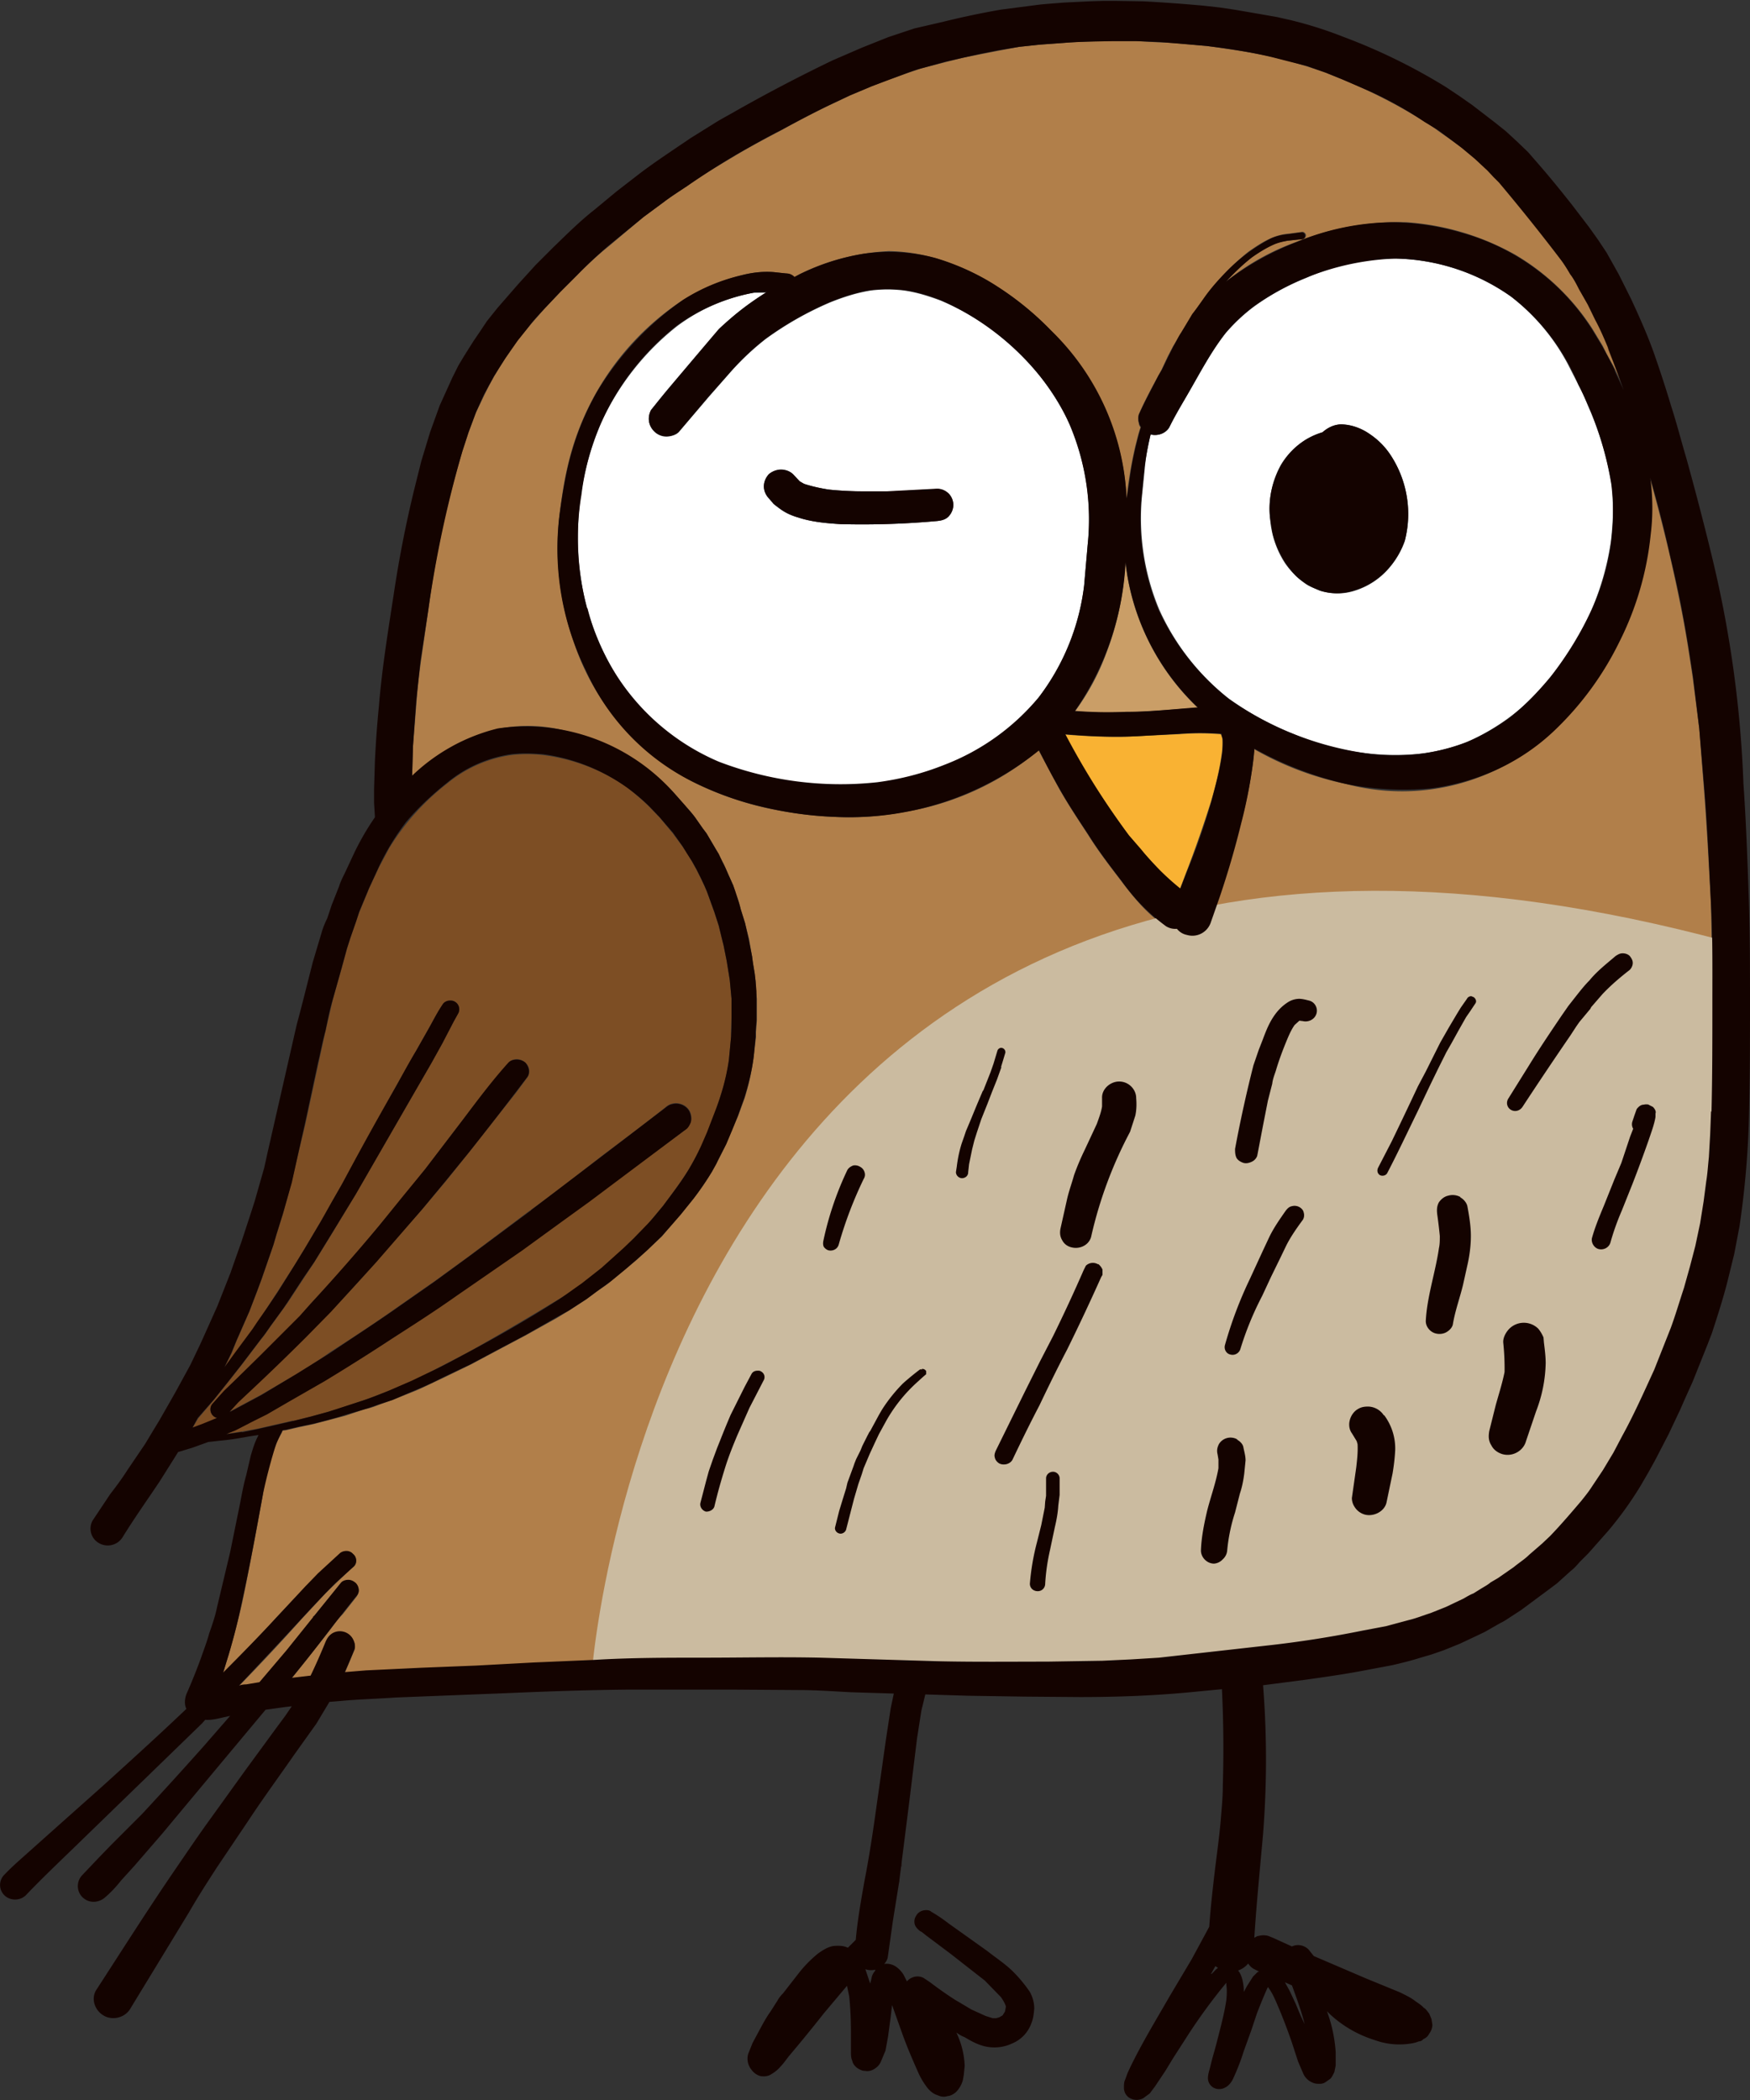 <svg width="400" height="480" xmlns="http://www.w3.org/2000/svg">
  <rect width="100%" height="100%" fill="#333333" stroke="none"/>
  <path d="M378.5 254.5l-.1.8c-.3 1.8-1 3.6-1.6 5.4a281.4 281.4 0 01-3.7 10l-2.4 6c-1 2.4-1.9 4.8-2.6 7.3-.3 1.1-1.5 1.8-2.6 1.5a2.1 2.1 0 01-1.5-2.6c.7-2.5 1.6-5 2.6-7.3l2.5-6 1.4-3.7 1.1-3.1 1-3 .7-1.8a2 2 0 01-.2-1.6l.5-1.5c.2-.5.3-1 .6-1.4.3-.5.8-1 1.5-1a2.4 2.4 0 011.2 0c.4 0 .7.3 1 .5.3.4.7 1 .6 1.5zm-14.8-24.3l-.2.4-2.5 3-.7 1A1373.8 1373.8 0 00348 253a2 2 0 01-2.6.7 1.8 1.8 0 01-.7-2.5l4.8-7.7a394 394 0 017.4-11.3l1.6-2.3c.7-1 1.4-2 2.2-2.8l2.5-3c1.8-2 4-3.8 6-5.6.6-.3 1-.6 1.7-.6.6 0 1.2.2 1.6.6.4.5.7 1 .7 1.6 0 .5-.3 1.2-.7 1.6a50.6 50.6 0 00-6.2 5.6l-2.6 3zm-10.4 81.4a32.1 32.1 0 01-2.2 11l-2.3 6.8a4.4 4.4 0 01-8 1c-.6-1-.6-2.1-.4-3.3l1.5-6c.7-2.5 1.5-5 2-7.5v-3.4l-.3-3.3c-.1-1 .6-2.4 1.4-3.1a4.7 4.7 0 016.5 0c.6.5 1 1.2 1.2 2l.2 1.1c.2 1.6.4 3.2.4 4.7zm-16-82.3l-1.3 1.9-.9 1.3-1.7 3-1.6 2.8-1.1 2.2-2 3.6-1.8 3.8-3 6.1c-2.2 4.7-4.4 9.4-6.8 14.1-.3.6-1.1.7-1.7.4-.5-.3-.7-1-.4-1.6l3-6a320.6 320.6 0 006.2-12.7l1.7-3.4 1.3-2.6 2-4 2-3.4 1.9-3.2.8-1.3 1.4-2c.2-.4.6-.6 1-.6l.5.1c.5.3.8 1 .4 1.5zm-1.9 60l-1 4.5c-.7 3-1.8 5.8-2.3 8.9-.1.7-.8 1.5-1.4 1.8-.8.5-1.7.6-2.5.3-1.3-.3-2.4-1.6-2.3-3 .3-5.5 2.2-11 3-16.4a21.4 21.4 0 00-.3-7.9c-.2-.9-.2-1.8.3-2.6a3.5 3.5 0 013-1.7c.7 0 1.3.1 1.9.4.7.5 1.4 1.3 1.6 2.1.4 2.2.9 4.5.8 6.8a36 36 0 01-.8 6.8zM319 331.5c-.1 1.8-.3 3.6-.6 5.3l-1.4 6.7c-.5 2-3 3.3-5 2.7a4 4 0 01-2.3-1.8c-.4-.6-.6-1.2-.6-2l1-7c.2-1.8.4-3.5.3-5.2l-.2-.8-1.1-1.7c-1.3-1.9-.4-4.6 1.5-5.7a4.4 4.4 0 013.3-.4c1.1.3 1.9 1 2.5 1.9.9 1.2 1.7 2.4 2 3.8.4 1.4.6 2.8.6 4.2zm-18-99.8c-.3 1.3-1.7 2-3 1.7l-.9-.2-1 1c-.8 1.1-1.3 2.2-1.8 3.3-1 2.4-1.9 4.9-2.6 7.3l-.9 2.9-.9 3.9-1 5.6-1.4 6.7c0 .7-.6 1.3-1.2 1.6-.6.3-1.3.4-2 .2-.7-.1-1.3-.6-1.6-1.1-.4-.7-.4-1.3-.3-2 1-5.3 2-10.5 3.2-15.7l1-3.4 1.2-3.6.9-2.2c.6-1.6 1.3-3.3 2.1-4.8 1-1.4 2-2.8 3.5-3.7a5 5 0 012.6-1h.1l2.3.4c1.3.4 2 1.8 1.7 3zm-3.1 47.2a37.6 37.6 0 00-5 8.5l-2.2 4.6-2.2 4.3a213.8 213.8 0 00-3.6 8.2c-.5 1.3-1 2.6-1.3 4-.3.9-1.3 1.4-2.3 1.2-1-.3-1.5-1.3-1.2-2.2a83.4 83.4 0 015.7-15.1l3-6.3 1.4-3.2c1-2.2 2.4-4.2 3.8-6.2.4-.5.8-.8 1.4-1a2.3 2.3 0 011.7.2c.5.3.9.8 1 1.3a2 2 0 01-.2 1.7zm-13.3 58l-1 4.5a316.2 316.2 0 00-3 11.9v1.1a3 3 0 01-1 2 3 3 0 01-2 .9c-1.6 0-3-1.3-3-2.9.2-3 .7-6 1.4-9 .8-3.3 2-6.4 2.6-9.7v-2.2l-.2-1c-.1-.9-.1-1.6.3-2.4a3 3 0 012.7-1.5c.5 0 1 .2 1.5.4.6.4 1.3 1.1 1.4 1.8l.5 3c0 1 0 2-.2 3zm-25-81.9a85.7 85.7 0 01-5.4 12.7 102 102 0 00-4.7 15c-.4 2-2.6 3-4.5 2.5-.9-.2-1.6-.8-2.1-1.6-.5-.9-.6-1.7-.4-2.7.4-2.3 1-4.5 1.5-6.7a55 55 0 014-11.3l2.8-6c.5-1.3 1-2.6 1.3-4v-1.8c-.1-2.1 1.8-3.8 3.8-3.8 2.2 0 3.8 1.7 4 3.8 0 1.3 0 2.6-.3 4zm-7.5 36.4l-.2.5a240.4 240.4 0 01-8 16.7l-6.2 12.6-6.2 12.5c-.6 1-2 1.3-3 .8-.5-.3-.8-.7-1-1.3-.2-.5 0-1 .2-1.6l6.9-13.8 3.2-6.6 3-5.7a311.8 311.8 0 007.5-16.2 2.3 2.3 0 013.8 1v1.1zm-9.8 50.3l-.3 2.4c-.1 1.7-.4 3.4-.8 5l-1 5.2a105 105 0 00-1.2 7.7c0 1-.7 1.8-1.7 1.8s-1.9-.8-1.8-1.8a54 54 0 011.6-9.4l1-4 .8-4 .1-1.4.1-1.2.1-4c0-.9.7-1.6 1.6-1.6.8 0 1.5.7 1.5 1.6v3.7zm-16.5-89.4l-1.3 3.6-1.1 3-.6 1.7-.5 2.2-.7 3.4-.2 1.7c0 .4-.1.7-.4 1-.2.2-.6.4-1 .4-.7 0-1.4-.6-1.3-1.4v-1.3a28 28 0 011.3-5.2l.5-1.7.4-1.2.3-.7.8-2 1.4-3.2 1.4-3.3v.1l1.7-4.2.7-2 .9-3a1 1 0 011.1-.7c.5.1.8.6.7 1.1l-.6 2-.3 1.3-1 2.8-1.2 3-1 2.6zm-14 61.8a47.4 47.4 0 00-1.8 1.6 24.4 24.4 0 00-6.2 7.2 35 35 0 00-1.1 1.7l-1.7 3.1-1 2-1.1 2.5-1.4 3.4-.4 1.2-.8 2.3-1 3.5c-.6 2.3-1.3 4.6-1.8 7-.2.6-1 1-1.6.9-.7-.2-1-1-.9-1.6l1-3.5.8-3 .7-2.3.3-1.3 1.4-3.8.2-.5.4-1 1-2.1.4-1 1.2-2.3.5-1 1-1.8 1-2 .8-1.1a41.3 41.3 0 016.7-7.7 63.6 63.6 0 012.5-1.6c.3 0 .7.2.8.5.2.2.2.4.1.7zm-22.3-28.3c-.4-.1-.8-.4-1-.8-.3-.5-.3-1-.2-1.4 1.1-5.6 3-11 5.5-16.2.2-.4.8-.8 1.3-1a2.2 2.2 0 011.6.3c.5.3.9.7 1 1.2.2.6 0 1.1-.2 1.6l-1.8 3.9c-1.5 3.6-2.9 7.3-3.9 11.2-.3.9-1.3 1.5-2.3 1.2zm-14.8 29.8c-1.2 2-2.3 4-3.3 6.2l-2.7 6-2.9 7.8-2.4 8.7c-.2.8-1.2 1.3-2 1.1a1.6 1.6 0 01-1.2-2l1.3-5 .7-2.1.8-2.6 1-2.7.8-2 2.4-5.5c.6-1.4 1.2-2.8 2-4.2l1.1-2.3 1.6-3c.3-.5.9-.7 1.4-.7.3 0 .6 0 .8.2.8.4 1 1.3.6 2zM391 205c-.5-8.5-.9-17-1.6-25.6l-1-12.9-1.5-11.7c-.7-4.6-1.4-9.3-2.3-14a380.7 380.7 0 00-7.5-31.6v.7c.6 4 .6 8.2.1 12.3a73.6 73.6 0 01-7.2 24.6 74.1 74.1 0 01-19 23.6 49.7 49.7 0 01-43.3 8.8 71.2 71.2 0 01-21.1-8v.5c0 1.4-.2 2.7-.4 4.1a111 111 0 01-2.6 12.4l-3.2 11.2-1.8 5.6-1.8 5.7a4.6 4.6 0 01-5.6 3c-1-.2-1.7-.7-2.3-1.4-.9 0-1.8-.1-2.5-.6l-.3-.2c-4-2.7-7-6.4-9.8-10.1-2.6-3.4-5.3-6.9-7.6-10.6-2.3-3.5-4.6-7-6.6-10.5l-4.7-8.8a63.6 63.6 0 01-30.7 14.1 69 69 0 01-16.3 1.1 90 90 0 01-16-2.2 73 73 0 01-14.8-5.2 55.7 55.7 0 01-28.5-32.7 64.9 64.9 0 01-3.2-29c.6-5 1.4-10 2.9-15a62 62 0 0125.4-34.1 46.7 46.7 0 0113.3-5.6c2.4-.6 4.8-.9 7.3-.7l2.8.3a2.6 2.6 0 011.9.9l1.2-.7a51.7 51.7 0 0120.5-5.3 41 41 0 0110.6 1.6c5 1.5 9.8 3.7 14.1 6.5a68.7 68.7 0 0121.6 22 56.7 56.7 0 018 26.5 99.7 99.7 0 012-12c.4-1.5.7-3 1.2-4.3-.2-.3-.4-.6-.4-1-.2-.6-.2-1.3 0-2 1.3-3 2.9-6 4.5-8.9l.7-1.3 1.4-3 1.2-2.3L270 76l2.7-4.3.9-1.3 1.7-2.3a53.6 53.6 0 0110.1-10.6c1.6-1.1 3.2-2.2 5-3a12.4 12.4 0 014.3-1.1l3-.4c.4 0 .8.4.8.8 0 .5-.4.8-.8.8l-3.1.4c-1.1.1-2.1.3-3.1.7a27 27 0 00-5.2 3 44 44 0 00-6 5.6 55.3 55.3 0 0116-9 63.3 63.3 0 0125.2-4.5 59 59 0 0124.8 7.4 52.8 52.8 0 0117.7 17l2.3 3.8 1 2 1.5 2.7.5 1 2 4.3a158.6 158.6 0 00-3.4-9c-1-2.4-2-4.7-3.2-7-.6-1.2-1.1-2.4-1.8-3.5L361 66l-2-3.4-2.3-3.4-4.5-6.1-9.5-11.5-1.3-1.2-1.4-1.5-2.8-2.6-3-2.5-2.5-1.8-3-2.1c-1-.8-2-1.4-3.1-2.1a122.2 122.2 0 00-18.9-9.7l-3.7-1.5-4.2-1.4-4-1.2-4-1c-5-1.1-10-1.8-15-2.5-3.6-.3-7-.7-10.6-.8l-5.4-.3h-5.5c-3.7 0-7.4.1-11 .4l-5.6.4-4.7.5-4.8.9-4.1.8-4 .8-4 1-5.4 1.4-3.9 1.3-3.6 1.3-3.9 1.5-5 2.1-4.6 2.2c-3.8 1.8-7.4 3.7-11 5.7-3.6 1.9-7.2 3.8-10.7 5.9-3.7 2.2-7.4 4.4-10.9 6.9-1.8 1.2-3.7 2.4-5.4 3.7l-4.6 3.4-8.1 6.8c-2.5 2-4.8 4.2-7.1 6.5l-3.8 3.8-3.6 3.8-3.5 4-2.7 3.3-1.4 2-1.4 2.1-1.4 2.2-1.2 2-1.2 2.2-1 2-1.9 4-1.7 4.5-1.4 4.3a229.4 229.4 0 00-7.8 36.3l-1.7 11.8c-.4 3-.8 6.2-1 9.3l-.8 10-.2 7a60.4 60.4 0 019.6-7.1 43.2 43.2 0 0110-3.8 34.6 34.6 0 0116.1.6 47.3 47.3 0 0124.3 14.2l2.3 2.6c.9 1 1.9 2.1 2.7 3.3l1.4 2 .9 1.2 2 3.4.7 1.3 1.2 2.2 1.4 3.2.8 1.8.7 2.2c.4 1 .8 2.1 1 3.2l1 3.2.9 3.6.7 4 .2 1.5.4 2.4.2 1.7.1 2.3.2 1.8v4.9l-.2 2.7v1.1l-.5 4.3c-.4 3.3-1.1 6.5-2.1 9.7l-1.5 4.1-1.3 3-1.4 3.4-2 4-1.2 2.2a58.2 58.2 0 01-4.3 6.3l-2.9 3.6-2 2.3-2.3 2.7-3.4 3.2-2.4 2.2-2.4 2-3.4 2.8c-1 .9-2.2 1.6-3.3 2.4L134 297l-4 2.6-2.8 1.7-7 3.9-6.6 3.5-6 3.2-6.4 3.1c-2.4 1.1-4.7 2.3-7 3.2l-4.5 1.8-3.1 1.1c-1 .4-2.1.8-3.2 1l-4.5 1.5-7.2 1.9-3.3.7-3 .7-.8.1-.2.5c-.5.9-1 1.8-1.3 2.7a45.5 45.5 0 00-3 11.4c-1.5 8.2-3 16.4-4.7 24.5-.9 4-2 8.1-3.1 12l-1.3 4.3c4-4 8.2-8.2 12-12.5l6.8-7.2 3-3 4.8-4.5c.4-.4 1-.6 1.6-.6.5 0 1.1.2 1.5.6.9.8 1 2.3 0 3a253.7 253.7 0 00-6.3 6L69 370a496.1 496.1 0 01-14.4 15.4l1.7-.3 3-.5 6.2-7.3 6.1-7.6v-.1l6.3-7.7c.4-.4 1.1-.7 1.7-.7.6 0 1.2.3 1.7.7.4.4.7 1 .7 1.7 0 .6-.3 1.1-.7 1.6l-3 3.8c-1 1-1.8 2.1-2.6 3.2a2026.2 2026.2 0 01-9 11.4l4.3-.5a51 51 0 003.5-7.6c.3-.8.7-1.5 1.5-2a3.5 3.5 0 012.6-.3c.9.2 1.6.8 2 1.5.5.7.7 1.7.4 2.5l-2.2 5.2 4.9-.3 12.6-.7 12.6-.5 13-.7 14-.6c8.2-.4 16.5-.4 24.7-.5 9 0 18-.2 27 0l26.4.8c8.4.2 17 .1 25.4 0l12.6-.1 6.4-.3 6.5-.4a1178.2 1178.2 0 0036.1-4.3l10.5-1.8 5.3-1.1 5.2-1.4c1.7-.4 3.4-1 5-1.6l2-.8 1.5-.6c1.3-.6 2.7-1.2 4-2 .8-.3 1.5-.8 2.3-1.2l1.7-.9 2.2-1.4 1.7-1c1.2-1 2.4-1.8 3.6-2.6l3.6-2.8 3-2.6 1.7-1.7c2.5-2.6 4.8-5.2 7.1-8 .8-1 1.7-2.1 2.4-3.2l2.6-3.9 2.4-4 2-3.8a240.8 240.8 0 0011-24.7c1.2-3 2.2-6 3-9.1l1.5-5 1.2-4.6 1.1-5.2a1309.7 1309.7 0 001.4-9.6l.6-5.4.3-5.4.2-5.2c.2-8.2.2-16.4.2-24.6 0-8.2 0-16.4-.3-24.5" fill="#b17f4a"/>
  <path d="M71.8 369.2l-.1.2.1-.2m-.3.5l.1-.2-.1.2m153.2-120.4v-.1.1m0 0" fill="#ca9e67"/>
  <path d="M67 324.8l4-1 4-1.1c2.5-.7 5-1.6 7.4-2.4 2.2-.7 4.3-1.6 6.5-2.4l5.2-2.2 4.4-2.2 8.3-4.3a670.4 670.4 0 0020.5-12c1.9-1.1 3.7-2.4 5.6-3.7l4.6-3.7 3.2-2.8 1.9-1.7 2.2-2.2 3-3 3.7-4.4c2-2.7 4-5.3 5.8-8.2a58 58 0 004.4-8.7l2-5.2 1.1-3.5a39.5 39.5 0 001.8-7.8l.5-5.2v-2l.1-2.5V228.3l-.4-4.2-.7-4.4-.7-3.5-.5-2-.6-2.5-1-3.1-1.7-4.7-.6-1.4-.8-1.7-1-2-1-1.8-1-1.7-1.2-1.8-2.2-3-3-3.6-2.3-2.4c-1.6-1.6-3.3-3-5-4.4a42.8 42.8 0 00-19.3-7.5c-2.5-.3-5-.3-7.4 0a29.5 29.5 0 00-14.6 6.5A55.6 55.6 0 0089 193.8l-2.3 4.3-2.3 4.9-2.3 5.6-.7 2-1.3 3.8-.8 2.5-1.2 4.4-2 7.1-1.7 7.3-1.6 7.3-3 13.9-1.6 6.7-1.6 6.8-1.9 7-1.5 4.8-.7 2.4-2.7 7.8-1 2.7-1.8 4.7-2.9 6.6-1.2 3-1.6 3.2c.9-1 1.7-2.2 2.5-3.3l4-5.4 1-1.4L61 299l2.4-3.7 4.1-6.4 2.2-3.6 3.5-5.9c1-1.5 1.8-3.1 2.7-4.7l2.3-4.1a890.7 890.7 0 0011.3-20.5l5.6-9.9 3-5.3c1-1.8 1.9-3.5 3-5.2.4-.7 1-1 1.8-1 .3 0 .7 0 1 .2a2 2 0 01.8 2.8l-1 1.8-2.6 5-2.5 4.5-5.6 9.7L81.3 273l-5.5 9.1-4 6.5-2.4 3.6-3.6 5.5-1 1.4-2.4 3.3c-.9 1.2-1.7 2.5-2.7 3.7l-4.4 5.8-3.3 4.2-3.2 4-3.5 4.1-1.3 2.2 2.4-.8 3.2-1.5a2 2 0 01-1.5-2c0-.4.3-.9.6-1.3l1.6-1.8 1-1 2.7-2.7 5.5-5.3a628.6 628.6 0 009-9.1L71 298a338.5 338.5 0 0015.8-18l5.6-6.7 4.9-6.2 8.7-11.4c3.3-4.3 6.6-8.7 10.3-12.8.4-.5 1.1-.8 1.8-.8a3 3 0 012 .8 2.6 2.6 0 01.5 3.3l-2.6 3.5-10.8 13.7-5.3 6.6-5.3 6.3-10.5 12c-3.5 4-7 7.8-10.5 11.5l-5.7 5.8-6 5.9a568 568 0 01-6.5 6.1l-2.8 2.8c-.8.7-1.5 1.5-2.1 2.3l.3-.2 6.9-3.7 8-4.7c2.6-1.6 5.2-3.2 7.7-5 5.3-3.4 10.6-6.9 15.7-10.5l8.3-5.8 7.7-5.6 14-10.5c.1 0 .2 0 .3-.2 5.5-4 10.9-8.2 16.3-12.4 4.8-3.6 9.6-7.2 14.4-11a3.5 3.5 0 013.4-.8 3.3 3.3 0 011.5 5.6l-.7.6-21.6 16-8.2 6.1-7 5-15.3 10.6c-4.9 3.4-9.9 6.6-14.8 9.9-5 3.2-10 6.4-15.2 9.5l-8.1 4.7-5 2.9-3.5 1.7-2.9 1.5-1 .5-2 .9 1.6-.3 2-.3c1.6-.3 3.2-.5 4.7-.9l7-1.6" fill="#7d4e24"/>
  <path d="M305 116.5v-.1.1m-55.4 46.3c2.6.2 5.3 0 8 0 5.3-.1 10.6-.7 16-1h.2a54.1 54.1 0 01-16.6-33.7 65.5 65.5 0 01-4.3 21.1 54.3 54.3 0 01-7.2 13.4l3.9.2m54.7-49.2" fill="#ca9e67"/>
  <path d="M249.3 178.3A292.4 292.4 0 00258 191c1 1 1.8 2.2 2.7 3.2l3.7 4c1.6 1.8 3.4 3.4 5.3 5l1.4-3.7a260.7 260.7 0 005.7-16.3c1-3.4 1.9-7 2.4-10.5.2-1.3.3-2.5.2-3.8a8.8 8.8 0 00-.3-1l-.2-.1a60 60 0 00-9.3 0l-10.2.5c-5.3.3-10.7 0-16-.4a428.9 428.9 0 005.8 10.3" fill="#f9b233"/>
  <path d="M175.7 108.5a4 4 0 012.8-1.2c1 0 2.2.4 2.8 1.2l1.5 1.6 1 .5c1.8.6 3.7 1 5.6 1.3 2.8.3 5.6.4 8.4.5h4.9l11.4-.6c1-.1 2 .4 2.7 1 .7.7 1.1 1.7 1.1 2.6s-.4 2-1.1 2.6c-.8.8-1.6 1-2.7 1.1a190.7 190.7 0 01-22 .7c-3.2-.2-6.5-.5-9.6-1.5-1.5-.4-2.9-1-4.1-1.9l-1.6-1.2-1-1.3a4 4 0 01-1.2-2.7c0-1 .4-2 1.1-2.7zm-22.5-20.2a1335.8 1335.8 0 0111.2-13 50.8 50.8 0 0110.8-8.4h-2.9a41.7 41.7 0 00-17.6 7.7 60.4 60.4 0 00-17.4 22.2 66 66 0 00-5.2 25.7 64 64 0 002.1 16.7 62.7 62.7 0 0010.2 20.4 51.9 51.9 0 0020 14.7 78 78 0 0036 4.7c5.4-.7 10.5-2.1 15.5-4a52.6 52.6 0 0021.5-15.5 52.4 52.4 0 0010.4-25.6l.8-9.2a55.4 55.4 0 00-4-27.5A56.7 56.7 0 00215 68.7c-2.7-1-5.5-1.9-8.4-2.3-2.5-.3-5-.3-7.5 0-3.2.5-6.3 1.5-9.3 2.7a75 75 0 00-14.8 8.4 61 61 0 00-8.5 8.1l-4.4 5-6.8 8c-.6.8-2 1.2-3 1.2s-2-.4-2.8-1.2a4 4 0 01-.7-4.8 111 111 0 014.4-5.5m137 26.9a21.2 21.2 0 012.6-9 17.6 17.6 0 015.8-5.8c1.2-.7 2.4-1.2 3.7-1.6 1.1-1 2.7-1.8 4.3-1.8 2.4 0 4.7 1 6.6 2.3a17 17 0 014.7 4.8 24.4 24.4 0 013.2 19.5 19 19 0 01-3.3 5.9 17 17 0 01-8.4 5.6 12.8 12.8 0 01-7.7-.1c-1-.4-2.3-.9-3.2-1.5a18.6 18.6 0 01-4.8-4.8 21.5 21.5 0 01-3.4-10.3 17 17 0 01-.1-3.2zm4.8 52.3a59.4 59.4 0 0030.5 4.7c3.3-.5 6.6-1.3 9.8-2.6a49.5 49.5 0 0019.1-14.8 63.3 63.3 0 0013.8-31c.5-4.4.7-8.8.2-13a76 76 0 00-4.8-16.6c-.9-2-1.7-4.2-2.8-6.2l-2.4-4.7a48.1 48.1 0 00-13-15.5 47.5 47.5 0 00-26.5-8.7 49.5 49.5 0 00-20.3 4.4c-4.3 1.7-8.3 3.9-12 6.6a40.4 40.4 0 00-6.4 6c-3.5 4.4-6 9.4-8.9 14.3-1.4 2.4-2.8 4.8-4 7.2-.4.9-1.4 1.5-2.3 1.7a4 4 0 01-2 0 52 52 0 00-1.3 7.4l-.7 7a54.1 54.1 0 004 25.7 54.3 54.3 0 0015.9 20.3c4.3 3.1 9 5.7 14 7.8" fill="#fff"/>
  <path d="M395 215.3v51.1l-18.4 65.3-32.1 35-30.9 11.1-74 7.5-104.4-2.3S151.6 149.5 395 215.3" fill="#cbbba0"/>
  <path d="M280.8 159.7a56 56 0 01-16-20.3 54 54 0 01-3.9-25.7l.7-7a86.6 86.6 0 011.4-7.4 4 4 0 002 0c.9-.2 1.8-.9 2.3-1.7 1.2-2.5 2.6-4.8 4-7.2 2.8-4.9 5.4-9.9 8.9-14.4 1.9-2.2 4-4.2 6.4-6a60 60 0 0132.3-10.9 47 47 0 0126.5 8.7A48.5 48.5 0 01360.8 88a76 76 0 017.5 22.7 53.1 53.1 0 01-4.2 28 78.4 78.4 0 01-9.7 16c-2.9 3.5-6 6.7-9.5 9.5-3 2.1-6.2 4-9.6 5.4a45.9 45.9 0 01-23.6 2.5 72.4 72.4 0 01-30.9-12.4zM257.2 128l.5 3.6a54 54 0 0016.1 30.1h-.3c-5.3.4-10.6 1-16 1a100.5 100.5 0 01-11.8-.2 65.5 65.5 0 0011.6-34.5zm-123 11a60.7 60.7 0 01-1.3-25.9 58.1 58.1 0 0121.8-38.7 44.1 44.1 0 0117.6-7.5l3-.2a72 72 0 00-11 8.5 1448.2 1448.2 0 00-15.5 18.5c-.3.6-.5 1.3-.5 2 0 1 .4 2 1.2 2.8.7.8 1.8 1.2 2.9 1.2 1 0 2.3-.4 2.9-1.2l6.8-8 4.4-5c2.6-3 5.4-5.7 8.5-8.1a75 75 0 0114.8-8.4c3-1.2 6-2.2 9.3-2.7 2.5-.3 5-.3 7.5 0 2.9.4 5.7 1.2 8.4 2.3a61 61 0 0122.8 17.5c2.7 3.4 5 7 6.7 11a55.5 55.5 0 014.1 27.5l-.8 9.2a52.5 52.5 0 01-10.4 25.6 52.5 52.5 0 01-21.5 15.4c-5 2-10.1 3.3-15.4 4a77.8 77.8 0 01-36.2-4.7 51.9 51.9 0 01-30-35zm137 60.5l-1.4 3.6a59.5 59.5 0 01-9-9l-2.7-3.1a173.5 173.5 0 01-14.6-23.2c5.3.5 10.7.7 16 .5l10.2-.6a60.3 60.3 0 019.5 0v.2l.3 1c0 1.2 0 2.5-.2 3.8-.5 3.5-1.5 7-2.4 10.5a153.6 153.6 0 01-5.7 16.3zM391.1 254l-.2 5.2-.3 5.3c-.2 1.8-.3 3.7-.6 5.5l-.6 4.6-.8 5-1.1 5.2-1.2 4.6-1.4 5c-1 3-1.9 6.1-3 9.1l-3.8 9.6c-2.3 5-4.6 10.2-7.3 15.1l-2 3.8-2.4 4-2.6 3.9c-.7 1.1-1.6 2.2-2.4 3.2-2.3 2.7-4.6 5.4-7.1 8l-1.8 1.7-3 2.6c-1 1-2.3 1.8-3.5 2.8l-3.6 2.5-1.7 1c-.7.6-1.5 1-2.3 1.5l-1.6 1c-.8.3-1.6.8-2.3 1.2l-4 1.9-1.5.6-2 .8c-1.6.5-3.3 1.2-5 1.6l-5.2 1.4-5.3 1a246 246 0 01-20.8 3.3l-25.8 2.9-6.5.4-6.4.3-12.6.2c-8.5 0-17 .1-25.4-.1l-26.5-.8c-9-.2-18 0-27 0-8.2 0-16.4 0-24.6.5l-14 .6-13 .7-12.6.5-12.6.6-4.9.4A114 114 0 0081 377c.3-.8 0-1.8-.4-2.5a3.4 3.4 0 00-4.6-1.2c-.8.5-1.2 1.1-1.6 2A140.7 140.7 0 0171 383l-4.3.5a309.6 309.6 0 009-11.4l2.5-3.2 3-3.8c.5-.5.8-1 .8-1.6 0-.7-.3-1.3-.7-1.7-.5-.4-1-.7-1.7-.7-.6 0-1.3.2-1.7.7l-6.2 7.7.1-.2-.2.2-.1.3.1-.2-6.1 7.6-6.2 7.3-3 .5c-.6 0-1.2.1-1.7.3A2578.1 2578.1 0 0069 369.9a309.3 309.3 0 017.6-8l4.1-3.7c1-.8.9-2.3 0-3-.4-.5-1-.7-1.5-.7-.6 0-1.2.2-1.6.6l-4.9 4.5-2.9 3-6.7 7.2c-4 4.3-8 8.4-12.1 12.5l1.3-4.2c1.2-4 2.2-8 3-12 1.8-8.2 3.3-16.4 4.8-24.6a125.7 125.7 0 013-11.4 53.6 53.6 0 011.5-3.2l.7-.1 3-.7 3.4-.7c2.4-.6 4.8-1.2 7.2-2l4.5-1.3 3.2-1.1 3.1-1 4.4-1.9c2.4-1 4.7-2 7-3.2l6.5-3.1 6-3.2 6.6-3.5 7-4 2.9-1.6 4-2.6 2.3-1.7 3.3-2.4 3.4-2.8 2.3-2 2.5-2.2 3.3-3.2 2.4-2.7 2-2.3 2.9-3.6a78.1 78.1 0 004.3-6.3c.4-.8.9-1.5 1.2-2.3l2-3.9 1.4-3.3 1.2-3 1.5-4.2c1-3.2 1.8-6.4 2.2-9.7l.4-4.3v-1.2l.2-2.6v-6.7l-.2-2.3-.2-1.7-.4-2.4-.2-1.5-.8-4-.8-3.6-1-3.2a62.5 62.5 0 00-1.7-5.4l-.8-1.8c-.5-1-.9-2.2-1.5-3.2l-1-2.2-.8-1.3-2-3.4-.9-1.2-1.4-2c-.8-1.2-1.8-2.2-2.7-3.3l-2.3-2.6a45.3 45.3 0 00-40.4-14.9 43.2 43.2 0 00-19.6 10.8l.2-6.8.7-10 1-9.4 1.8-11.7a259.9 259.9 0 017.8-36.3l1.4-4.3 1.7-4.6 1.8-4 1.1-2 1.2-2.2 1.2-1.9 1.4-2.2 1.4-2 1.4-2 2.7-3.4c1-1.4 2.3-2.7 3.5-4l3.6-3.8 3.8-3.8c2.2-2.3 4.6-4.5 7-6.6l8.2-6.7 4.6-3.4c1.7-1.3 3.6-2.5 5.4-3.7a195 195 0 0110.9-7c3.5-2 7-4 10.6-5.8 3.7-2 7.3-3.9 11-5.7l4.7-2.2 5-2.1a1867.1 1867.1 0 017.5-2.8c1.3-.5 2.6-1 3.9-1.3l5.4-1.5 4-.9 4-.9 4-.8 4.9-.8 4.7-.5 5.5-.4c3.7-.3 7.4-.3 11-.4h5.6l5.4.2 10.5.9c5.1.6 10.2 1.4 15.2 2.6l3.9 1 4 1 4.2 1.5 3.7 1.5 6.7 2.9a82.9 82.9 0 0112.1 6.8l3.3 2a938.3 938.3 0 015.3 4l3 2.5L340 39l1.4 1.5 1.2 1.2a463.8 463.8 0 0114.1 17.6c.8 1 1.5 2.2 2.2 3.4.8 1 1.4 2.2 2 3.4l2 3.5 1.7 3.5c1.2 2.2 2.2 4.6 3.2 7l-.4-.8a308 308 0 013.7 9.8l-2-4.3c0-.4-.3-.7-.4-1l-1.4-2.7-1.1-2-2.3-3.8a51.7 51.7 0 00-29.8-22.1 58.7 58.7 0 00-15.6-2.4 57.8 57.8 0 00-22.3 4.6 64.3 64.3 0 00-16 9c1.9-2 3.8-3.9 6-5.6 1.6-1.1 3.3-2.2 5.2-3 1-.4 2-.6 3-.8l3.1-.3c.5 0 .8-.3.8-.8 0-.4-.3-.8-.8-.8l-2.9.4-1.5.2c-1 .2-2 .5-2.8.9a40.9 40.9 0 00-9.5 7c-2 2-4 4.2-5.6 6.5l-1.7 2.4-1 1.3L270 76c-.7 1-1.2 2.2-1.8 3.2a289.4 289.4 0 00-2.6 5.3l-.8 1.3c-1.5 3-3.1 5.9-4.5 9a3.7 3.7 0 00.5 2.8 83 83 0 00-2.3 9.9l-.7 4.8-.3 1.7a56.7 56.7 0 00-17.3-38.5 68.7 68.7 0 00-12.2-10c-4.3-2.8-9.1-5-14.1-6.5a41 41 0 00-16.5-1 51.7 51.7 0 00-15.8 5.3l-.2-.2c-.5-.4-1-.6-1.7-.6l-2.8-.3c-2.5-.2-5 .1-7.3.7a42.4 42.4 0 00-13.4 5.6 68.6 68.6 0 00-19.7 21 61.9 61.9 0 00-5.6 13.1c-1.5 4.9-2.3 10-3 15a62.6 62.6 0 006 35.6 52.4 52.4 0 0025.7 26.1 73 73 0 0015 5.2c5.1 1.2 10.5 2 15.9 2.2a69 69 0 0047-15.2c1.5 3 3 5.9 4.7 8.8 2 3.6 4.3 7 6.6 10.5 2.3 3.7 5 7.2 7.6 10.6a44.9 44.9 0 0010.1 10.3 4 4 0 002.5.6c.6.7 1.3 1.2 2.3 1.4 2.4.7 4.8-.7 5.5-3l2-5.7a203.2 203.2 0 004.9-16.8 111.4 111.4 0 003-16.5v-.6a81.1 81.1 0 0021 8.1 68 68 0 0019.4 1 53 53 0 0013.2-3.5 48.1 48.1 0 0015.5-10.2 71 71 0 0014.3-19.7 70.2 70.2 0 007.2-24.6c.5-4 .5-8.2 0-12.3l-.1-.7a283.3 283.3 0 014.5 17.6c1.1 4.7 2.2 9.4 3 14 .9 4.7 1.6 9.3 2.3 14l1.4 11.7 1.1 13c.7 8.4 1.1 17 1.5 25.5.5 8.1.4 16.3.4 24.5s0 16.4-.2 24.6zM55.3 327.3l-2 .3-1.6.2 2-.8 1-.5 2.9-1.5 3.4-1.7 5-2.9 8.2-4.7c5.1-3.1 10.2-6.3 15.2-9.6 5-3.2 10-6.4 14.8-9.8l15.2-10.5 7-5.1 8.3-6 21.6-16.2.7-.5c.4-.4.7-1 .9-1.5.2-.9 0-1.8-.4-2.6a3.5 3.5 0 00-3.9-1.5c-.6.1-1 .4-1.5.8l-14.4 11-16.3 12.4-.2.2-14 10.4-7.8 5.7-8.3 5.8c-5.1 3.6-10.4 7-15.7 10.6l-7.7 4.8-8 4.8-6.9 3.7-.3.1 2-2.2 3-2.8a566.8 566.8 0 0012.4-12l5.7-5.8L86 288.5l10.5-12.1 5.3-6.4 5.3-6.5a905 905 0 0013.4-17.3c.3-.4.4-.8.4-1.3 0-.7-.3-1.4-.8-2a3 3 0 00-2-.7c-.8 0-1.5.2-2 .8-3.6 4-6.9 8.4-10.2 12.8l-8.7 11.4-5 6.1-5.5 6.8A487.6 487.6 0 0171 298l-2.5 2.8-3 3-6 6-5.5 5.4-2.8 2.7-.9 1-1.6 1.8c-.4.4-.6.8-.6 1.4a2 2 0 001.5 2l-3.2 1.3-2.4.9 1.2-2.2 3.6-4.1 3.2-4 3.3-4.2 4.4-5.8c1-1.2 1.8-2.5 2.7-3.7l2.4-3.3 1-1.5 3.6-5.5 2.4-3.5 4-6.5 5.5-9L93 252.7l5.6-9.7 2.5-4.5 2.6-5 1-1.8a2 2 0 00-1.8-3c-.7 0-1.4.3-1.8 1-1.1 1.6-2 3.4-3 5.2l-3 5.3c-2 3.3-3.7 6.6-5.6 9.9a769 769 0 00-11.3 20.5l-2.3 4-2.7 4.8-3.5 5.9-2.2 3.6-4 6.4L61 299l-2.3 3.3-1 1.5-4 5.4-2.4 3.3 1.6-3.3 1.2-2.9 2.9-6.6 1.8-4.7 1-2.7 2.7-7.8.7-2.4 1.5-4.8 2-7 1.5-6.8 1.5-6.7 3-14c.6-2.4 1-4.8 1.7-7.2.5-2.5 1-5 1.7-7.3l2-7.1 1.2-4.4.8-2.5 1.3-3.7.7-2.2 2.3-5.5 2.3-5a57.2 57.2 0 016.1-10c2.8-3.3 6-6.3 9.4-9a29.6 29.6 0 0114.6-6.5c2.4-.3 5-.2 7.4 0a42.8 42.8 0 0124.3 12l2.2 2.3 3.1 3.6 2.2 3.1 1.1 1.8 1.1 1.7 1 1.8 1 2 .8 1.7.6 1.4 1.7 4.7 1 3.1.6 2.5.5 2 .7 3.5.7 4.3.4 4.3v6.8l-.1 2-.5 5.3a53.7 53.7 0 01-3 11.3l-2 5.2-1.3 3a58 58 0 01-3 5.7c-1.7 2.8-3.8 5.5-5.8 8.2-1.2 1.4-2.4 3-3.8 4.4l-2.9 3-2.2 2.1-2 1.8-3.1 2.8-4.6 3.6c-1.9 1.3-3.7 2.7-5.6 3.9a300.4 300.4 0 01-20.5 11.9c-2.8 1.5-5.5 3-8.3 4.3l-4.4 2.1-5.3 2.3c-2 .8-4.2 1.7-6.4 2.4l-7.4 2.4-4 1.1-4 1-7 1.6-4.7 1zm232.5 123.3l-.4.2-1 1-1.4 2.2-.7 1.3c0-1-.1-1.8-.3-2.7-.2-.8-.5-1.6-1-2.2a5.2 5.2 0 002.3-1.6c.4.6.8 1 1.4 1.3l1 .5zm-11 .6l1-1.8.6.4c-.6.4-1 1-1.5 1.4zm18.5 2.6c1.1 3 2.2 6 3 9.2v-.2c-.8-1.5-1.4-3-2.1-4.7l-1.4-3-1.1-2 1.6.7zm-96.1-1.6l-.3 1.2-1.1-3.3.3.1a4 4 0 002 0l-.1.3c-.4.5-.7 1-.8 1.7zm200.5-247.5c-.3-8.5-.6-17-1.2-25.6a259.8 259.8 0 00-6.8-50.2c-1.9-8-4-16-6.2-24-1.2-4-2.2-8-3.5-12a272.6 272.6 0 00-4-12.3c-1.5-4.2-3.3-8.2-5.2-12.3l-2.8-5.6-2.8-5-2-3-2-2.8-3.9-5.1c-2.6-3.3-5.2-6.5-8-9.7l-2-2.3-2.6-2.5-2.5-2.3-2.5-2-5.2-4-3-2.1-3-2A134 134 0 00307 8.4a92 92 0 00-12-3.8l-3.1-.7-4-.7-5.8-1-3.4-.5-3.6-.4a370.9 370.9 0 00-13.8-1l-6.5-.1h-2.5l-3.3.1-6 .3c-2.2.2-4.4.3-6.5.6l-7.7 1A187.7 187.7 0 00215.5 5L209 6.5l-6 2-6 2.4-6.7 2.9a371 371 0 00-22 11.5c-1.7 1-3.5 1.9-5.2 3l-5.3 3.3c-3.8 2.6-7.8 5.2-11.5 8l-5.3 4.1-5.2 4.3c-3.3 2.6-6.2 5.5-9.2 8.4l-2 2-2.2 2.2-4 4.4-4.7 5.4-2.4 3-1.6 2.4-1.5 2.2-2.2 3.5-1.2 2-1.4 2.8-2.9 6.4-2.2 6.1-2 6.6-1.6 6.4a266.6 266.6 0 00-4.7 24c-1.3 8.5-2.7 17-3.4 25.7-.4 4-.7 8.2-.9 12.3l-.2 6.5v3.2l.2 3.3a60 60 0 00-4.8 8.3l-2.1 4.5c-.5 1-1 2-1.3 3l-1.7 4.3-1 3c-.5 1-1 2.2-1.3 3.3l-2 6.7-1.8 7.1-1.1 4.3-.8 3-6.7 29.4-.7 3.2-1 3.5-1.2 4.2-.8 2.5-2.2 6.7-1.7 4.8-.8 2.3-3 7.6-3 6.7-1 2.2-2.2 4.6-3.5 6.4-3.6 6.3L35 327l-1.8 3-4 5.9c-1.2 1.9-2.6 3.8-4 5.6l-4 6a3.8 3.8 0 001.4 5.2 4 4 0 005.4-1.3c2.7-4.4 5.7-8.6 8.5-12.8l3.4-5.4.8-1.3 3.3-1 3.6-1.3 2.7-.3c2.3-.2 4.6-.6 6.8-1l2-.3-.4.8c-.6 1.3-1 2.6-1.4 4l-1 4.3c-.6 2.1-1 4.3-1.4 6.4l-2.3 11.3-3 12.6c-.4 2-1.1 4-1.8 6-.5 1.9-1.2 3.6-1.8 5.4a133.6 133.6 0 01-3.2 8c-.5 1-.8 2.6-.2 3.8-6.3 6-12.8 11.9-19.2 17.7l-11 9.8-5.6 5c-2 1.8-4 3.5-5.8 5.4a3.3 3.3 0 000 4.7c1.3 1.3 3.6 1.3 4.9 0 4.3-4.5 8.9-8.8 13.4-13.2l13.4-13 13.5-13.1.7-.8c1.3.1 2.6-.2 3.9-.5l1.8-.4-6.1 7a1021.3 1021.3 0 01-14 15.4l-7 7-3 3.1-3.7 3.9a3.6 3.6 0 000 5c.7.7 1.6 1.1 2.6 1.1a4 4 0 002.6-1c1.4-1.2 2.6-2.5 3.7-3.9l3-3.3 6.4-7.4 13.5-16.2 10.1-12.1 4.3-.6 1.7-.2-1.5 2.2-2 2.7-7.1 9.7-7.7 10.7c-2.7 3.7-5.2 7.4-7.8 11.2-6.4 9.3-12.4 18.8-18.5 28.2-1.4 2-.5 4.8 1.6 6 2 1.2 4.9.5 6.1-1.6l13.4-22c2-3.5 4.2-6.9 6.4-10.3l7.4-11c3.3-5 6.9-9.9 10.3-14.8l5-7 3-5 2.5-.2c4.2-.4 8.5-.5 12.7-.8l25.5-1c9-.4 18.1-.7 27.2-.8H168l14.6.1c4 0 8 .3 12 .5l9.7.3-.7 3.3-1.1 7.2-2.4 17c-.7 5-1.5 10.2-2.5 15.3-.8 4.5-1.6 9-2 13.5l-1.8 1.8c-1-.5-2.2-.5-3.3-.4-1.3.2-2.5 1-3.5 1.7a28.2 28.2 0 00-4.5 4.6l-3.5 4.5c-.5.5-1 1.1-1.3 1.7l-1.6 2.5c-1 1.4-1.8 2.9-2.6 4.4L172 467l-1 2.5a4 4 0 00.7 3.5c.5.7 1.1 1.2 2 1.5.8.2 1.9.1 2.6-.4a8 8 0 001.8-1.4l.9-1 1.3-1.7a355.8 355.8 0 008-9.8l5.3-6.3.5 2.4c.3 2.8.4 5.6.4 8.4v4.2c0 .7 0 1.5.3 2.1.1.6.4 1 .8 1.4.4.4 1 .7 1.6.9l1 .1c.9 0 1.6-.4 2.2-.9.5-.4.8-.9 1-1.4l1-2.4.6-3.3.6-4.5.3-2.6 2.5 7c1.1 3 2.4 6 3.7 8.9.4.8.9 1.7 1.5 2.5.6.9 1.4 1.7 2.4 2.1l.8.3c.6.2 1.2.2 1.8 0 .6 0 1.5-.5 2-1a6.3 6.3 0 001.5-2.7l.2-1.2.2-2a19.2 19.2 0 00-1.9-7.6c.6.4 1.2.8 1.8 1 1.2.7 2.4 1.4 3.6 1.8a9.5 9.5 0 007.3-.3c2.2-.9 3.8-2.7 4.5-4.8.4-1 .5-2.1.6-3.2 0-1.4-.4-2.7-1-3.8a32 32 0 00-4.1-4.9c-1.8-1.7-3.8-3-5.7-4.5l-8.7-6.2c-1.3-1-2.6-1.9-4-2.7-.3-.3-.7-.4-1.2-.4-1 0-1.9.5-2.3 1.3-.4.6-.5 1.3-.3 2 .2.6.6 1 1.2 1.5l.4.2 1 .8 5.6 4.2a4339.6 4339.6 0 007.8 6.1l3.7 3.8c.4.6.8 1.2 1 1.8l.1.2v.3l-.2 1-.5.8-.1.1-.7.4-.7.2h-.8l-1.6-.5-3.3-1.5-1.5-.9-2.2-1.3a86 86 0 01-5.7-4l-1.5-1a3 3 0 00-2.3-.2c-.6.2-1.1.5-1.5 1l-.7-1.4a6 6 0 00-2-2.1 3.8 3.8 0 00-2.5-.5c.4-.4.7-1 .8-1.4l1.2-8.5 1.4-8.7a14089.8 14089.8 0 002.4-19l1.7-13.9 1-6.4.8-3.3.1-.4 9.8.3 13 .2 12.5.1c8.4 0 16.8-.3 25.2-1.1l7.3-.7a277.6 277.6 0 01.2 22c0 2.4-.2 4.7-.4 7-.3 4-.9 8.2-1.4 12.3-.5 4.3-1 8.6-1.3 13l-4 7.4-5 8.4c-3.1 5.4-6.4 10.8-9.1 16.4l-.6 1.3-.5 1.4c-.3.6-.3 1.2-.3 1.9 0 1 .5 1.9 1.4 2.4 1 .5 2 .5 3 0l1.5-1.1 1.2-1.6 2.4-3.6 1.7-2.8 3.6-5.6a130.7 130.7 0 017.7-10.6l.9-1.1v.5c.2 1.2.1 2.4 0 3.5-.5 3.3-1.4 6.5-2.2 9.7a190 190 0 01-1 3.6l-.5 2c-.2.8-.5 1.6-.5 2.5a2.5 2.5 0 002.6 2.5c.8 0 1.3-.3 1.9-.7a5 5 0 001.4-2 49.6 49.6 0 002.3-6l1.7-4.7 1.3-3.9a129.5 129.5 0 012.3-5.6l.2-.4.1.1c.9 1.2 1.5 2.6 2.1 4 1.2 2.8 2.3 5.7 3.3 8.6l1.4 4.3 1.2 2.8a4 4 0 002.3 2.1c.5.2 1 .2 1.4.2.5 0 1-.1 1.4-.4l1-.7c.4-.3.7-1 1-1.6l.3-1.5v-3a33.2 33.2 0 00-2-9.4l.7.7a26.5 26.5 0 009.6 5.7l1.5.5a16.5 16.5 0 007.9.4 6 6 0 001.3-.4c.4 0 .8-.2 1-.5.7-.3 1.1-.7 1.4-1.3.4-.5.7-1.3.7-2l-.2-1.3-.5-1.2-.3-.4c-.3-.4-.6-.8-1-1-.5-.6-1.2-1-1.9-1.5-1-.8-2.3-1.4-3.5-2l-7.8-3.2-11.9-5.1-1.2-1.5c-1-1-2.5-1.3-3.8-.7l-4.4-2-1-.4c-.7-.2-1.5-.2-2.2 0-.4 0-.7.3-1 .4.5-7.9 1.3-15.8 2-23.7a216.1 216.1 0 000-34l10-1.3c4.2-.6 8.5-1.2 12.7-2l6.9-1.3c2.1-.5 4.2-1 6.4-1.7l2.4-.7 2.9-1 3.7-1.5 3.4-1.6 2.3-1.1 3.5-2c.9-.4 1.7-1 2.5-1.5l2.3-1.5 6.2-4.6 2-1.5 3.1-2.8c.8-.6 1.4-1.3 2-2l2-2 4.6-5.2a82 82 0 007.4-10.3l1.8-3.1 1.6-2.9 3-5.8 2.6-5.5 1.1-2.5 1.8-4 2.2-5.5 1.2-3 1-2.6c1.3-4 2.6-8 3.6-12l1.5-6.1 1.2-6.3a206.5 206.5 0 002.2-26.6c.2-8.1.2-16.2.2-24.4s0-16.4-.3-24.7" fill="#140300"/>
  <path d="M176.8 115.1a14.7 14.7 0 005.7 3.2c3 1 6.4 1.3 9.6 1.5a190.1 190.1 0 0022-.7c1-.1 2-.3 2.7-1 .7-.8 1.1-1.7 1.1-2.7a3.7 3.7 0 00-3.8-3.7l-11.4.6h-4.9c-2.8 0-5.6-.1-8.4-.4-1.9-.3-3.7-.7-5.6-1.3l-1-.6-1.5-1.6a4 4 0 00-2.8-1c-1 0-2 .3-2.8 1-.7.8-1.1 1.8-1.1 2.8 0 1 .4 1.9 1.1 2.7l1.1 1.2m127.5-1.5zm.7 3v-.2.1zm0 0zm-6.5 16.8c1 .7 2.1 1.1 3.2 1.6a13 13 0 007.7 0 17 17 0 008.4-5.6 19 19 0 003.3-5.8 24.6 24.6 0 00-3.2-19.5 17 17 0 00-4.7-4.8 12 12 0 00-6.6-2.3c-1.7 0-3.2.8-4.3 1.8a16.2 16.2 0 00-9.4 7.4 20.1 20.1 0 00-2.6 12.2l.6 3.6a21.5 21.5 0 005 9.3c.7.8 1.7 1.5 2.6 2.1M174 313.5c-.3-.2-.5-.2-.8-.2-.6 0-1.1.2-1.4.7l-1.6 3-1.2 2.4-2 4a198 198 0 00-2.3 5.6l-.8 2-1 2.7-.9 2.6-.6 2.2-1.3 5c-.2.8.3 1.7 1.2 2 .8.1 1.8-.4 2-1.2.7-3 1.5-5.8 2.4-8.7.8-2.6 1.8-5.1 2.9-7.7l2.7-6.1 3.2-6.2c.5-.8.2-1.7-.5-2.1m17.7-29a91.7 91.7 0 015.7-15c.3-.5.4-1 .2-1.6a2 2 0 00-1-1.2 2.2 2.2 0 00-1.6-.3c-.5.2-1 .5-1.3 1a72.4 72.4 0 00-5.5 16.2c-.1.5-.1 1 .1 1.4.3.4.7.7 1.1.8 1 .2 2-.3 2.3-1.3m32.9-35v-.1m4.2-5.5l.4-1.3.6-2a1 1 0 00-1-1.1 1 1 0 00-.8.6l-.9 3-.7 2-1.7 4.3v-.2l-1.4 3.3-1.4 3.4-.8 1.9-.3.7-.4 1.2-.6 1.7a29.2 29.2 0 00-1.1 5.2l-.2 1.3c0 .8.7 1.4 1.4 1.4.4 0 .8-.2 1-.4.3-.3.4-.6.4-1l.2-1.8.7-3.4.5-2 .6-1.9 1-3 1.4-3.5 1-2.6 1.2-3 1-2.8m26.9 3.3c-2 0-4 1.7-3.9 3.8v1.9c-.2 1.3-.7 2.6-1.2 4l-2.8 6a55 55 0 00-2.4 5.7c-.5 1.8-1.2 3.7-1.6 5.5l-1.5 6.7c-.2 1-.1 1.9.4 2.7.4.8 1.2 1.4 2.1 1.6 1.9.5 4-.5 4.5-2.4a96.3 96.3 0 018.9-24l1.2-3.7c.3-1.4.3-2.7.2-4 0-2-1.7-3.8-3.9-3.8M251 289a2.3 2.3 0 00-2.8.3l-.5 1a364.4 364.4 0 01-7 15.1l-3 5.8-3.3 6.6-6.8 13.8c-.2.5-.4 1-.2 1.6.1.5.5 1 1 1.3 1 .5 2.4.2 3-.8 2-4.2 4-8.3 6.2-12.5 2-4.2 4.1-8.5 6.3-12.7a485.5 485.5 0 007.8-16.6l.3-.5v-1.2c-.2-.5-.6-1-1-1.3M210.8 313h-.5a63.6 63.6 0 00-3.9 3.2 36.1 36.1 0 00-4.8 6l-.7 1.2a1217.2 1217.2 0 01-2 3.7c-.3.3-.4.7-.6 1l-1.2 2.4-.4 1-1 2-.4 1-.2.6-1.4 3.8-.3 1.3a565.5 565.5 0 00-1.6 5.2l-.9 3.6c-.2.6.2 1.3.9 1.5.6.2 1.4-.2 1.6-.9l1.8-7 1-3.4.8-2.3.4-1.3 1.4-3.3 1.2-2.6.9-1.9 1.7-3.1a35.2 35.2 0 017.3-9 47 47 0 011.8-1.6v-.7a1 1 0 00-1-.5m30 23.5c-.9 0-1.6.7-1.6 1.5v4l-.2 1.3-.1 1.4-.8 4-1 4a54 54 0 00-1.6 9.4c0 1 .8 1.7 1.8 1.7s1.7-.8 1.7-1.7a46.6 46.6 0 011.1-7.7l1.1-5.2c.4-1.7.7-3.3.8-5l.3-2.4v-3.8c0-.8-.7-1.5-1.5-1.5m42.1-7.4a3.1 3.1 0 00-4.2 1.1c-.4.8-.5 1.5-.3 2.3l.2 1.2v2c-.6 3.4-1.8 6.6-2.6 9.8-.7 3-1.3 6-1.4 9 0 1.6 1.4 3 3 3a3 3 0 002-1 3 3 0 001-2 39.8 39.8 0 011.8-8.7l1.1-4.3c.5-1.5.8-3 1-4.6l.3-3c0-1-.3-2-.5-3-.1-.7-.8-1.4-1.4-1.7m33.5-5.6a4.4 4.4 0 00-3.6-2c-.8 0-1.5.1-2.2.5-1.9 1-2.8 3.8-1.5 5.6l1.1 1.8.2.7c.1 1.8-.1 3.5-.3 5.3l-1 7c0 .7.2 1.4.6 2a4 4 0 002.4 1.8c2 .5 4.4-.7 4.9-2.7l1.4-6.7c.3-1.8.5-3.5.6-5.3a12.7 12.7 0 00-2.5-8M352.8 305.7c-.3-.7-.7-1.4-1.2-2a4.7 4.7 0 00-6.6 0c-.8.8-1.5 2.1-1.4 3.2a55.8 55.8 0 01.3 6.7c-.5 2.5-1.3 5-2 7.5l-1.5 6c-.2 1.2-.2 2.2.5 3.3.5 1 1.5 1.7 2.6 2 2.3.6 4.7-.8 5.3-3l2.3-6.8a32.3 32.3 0 002.2-11c0-1.5-.2-3.1-.4-4.7l-.1-1.2m24.1-53.2a2.4 2.4 0 00-1.2 0c-.7 0-1.2.5-1.6 1l-.5 1.4-.5 1.5a2 2 0 00.2 1.6l-.7 1.8-1 3-1 3-1.6 3.8-2.4 6c-1 2.4-2 4.8-2.7 7.3-.3 1 .4 2.3 1.5 2.6 1.2.3 2.4-.4 2.7-1.5.7-2.5 1.6-5 2.6-7.3l2.4-6a308.9 308.9 0 003.7-10c.6-1.8 1.3-3.6 1.6-5.4v-.8c.2-.5-.2-1.1-.6-1.5l-1-.5m-4.3-30.8c.4-.4.7-1 .7-1.6 0-.6-.3-1.1-.7-1.6-.4-.4-1-.6-1.6-.6-.7 0-1.1.3-1.6.6-2.1 1.8-4.3 3.5-6 5.6-1 1-1.8 2-2.6 3l-2.2 2.8-1.6 2.3c-2.5 3.7-5 7.4-7.4 11.3l-4.8 7.7c-.5.9-.2 2 .7 2.5.9.5 2 .2 2.6-.7a950.3 950.3 0 0111-16.4l1.3-2 .7-1 2.5-3 .2-.4 2.6-3c1.9-2 4-3.8 6.2-5.5M336.8 227.9l-.5-.2c-.4 0-.8.2-1 .6l-1.4 2-.8 1.3-1.9 3.2-2 3.5a6085.5 6085.5 0 00-3.3 6.6l-1.8 3.4a1162 1162 0 01-6 12.6l-3.1 6c-.3.6-.2 1.3.4 1.7.6.3 1.4.1 1.7-.5 2.4-4.6 4.6-9.3 6.9-14l2.9-6.1 1.9-3.9 1.8-3.6 1.2-2.1 1.6-2.9 1.7-3 .9-1.3 1.2-1.8c.4-.5.1-1.2-.4-1.5m-39.8 48a2.3 2.3 0 00-1.7-.2c-.6.1-1 .5-1.4 1-1.4 2-2.8 4-3.8 6.1l-1.5 3.2-2.9 6.3a93 93 0 00-5.7 15.1c-.3 1 .3 2 1.2 2.2 1 .3 2-.3 2.3-1.2a71.3 71.3 0 015-12.2l2-4.3 2.2-4.5 1.3-2.7c1-2 2.4-4 3.8-5.9a2 2 0 00.2-1.6c-.1-.6-.5-1-1-1.3m36.8-2.3a3.7 3.7 0 00-2.8-.3c-.9.2-1.6.8-2.1 1.5-.5.9-.5 1.8-.4 2.7a116 116 0 01.6 5c0 1 0 1.9-.2 2.8-.8 5.5-2.7 11-3 16.5-.1 1.4 1 2.7 2.3 3 .8.2 1.7.1 2.4-.3s1.4-1.1 1.5-1.9c.5-3 1.6-6 2.3-8.9l1-4.5c.5-2.2.8-4.5.8-6.7 0-2.3-.4-4.6-.8-6.8-.2-.9-1-1.7-1.6-2m-34.6-45c-.8-.2-1.5-.4-2.3-.4a5 5 0 00-2.7.9c-1.5 1-2.6 2.3-3.5 3.8-.9 1.5-1.5 3.1-2.1 4.7l-.9 2.3-1.2 3.5a301.2 301.2 0 00-4.2 19.1c0 .7 0 1.3.3 2 .3.6 1 1 1.6 1.2.7.2 1.4 0 2-.3.6-.3 1.1-.9 1.2-1.5l1.3-6.8 1.1-5.6 1-3.9c.1-1 .5-2 .8-2.9.7-2.4 1.6-4.8 2.6-7.2.5-1.2 1-2.3 1.7-3.3l1.1-1 .8.1c1.3.3 2.7-.4 3.1-1.7.4-1.3-.4-2.7-1.7-3m-93.6 201l-.1.7v-.7m.6-4.1v1h-.1l.1-1M71.6 369.5" fill="#140300"/>
</svg>
